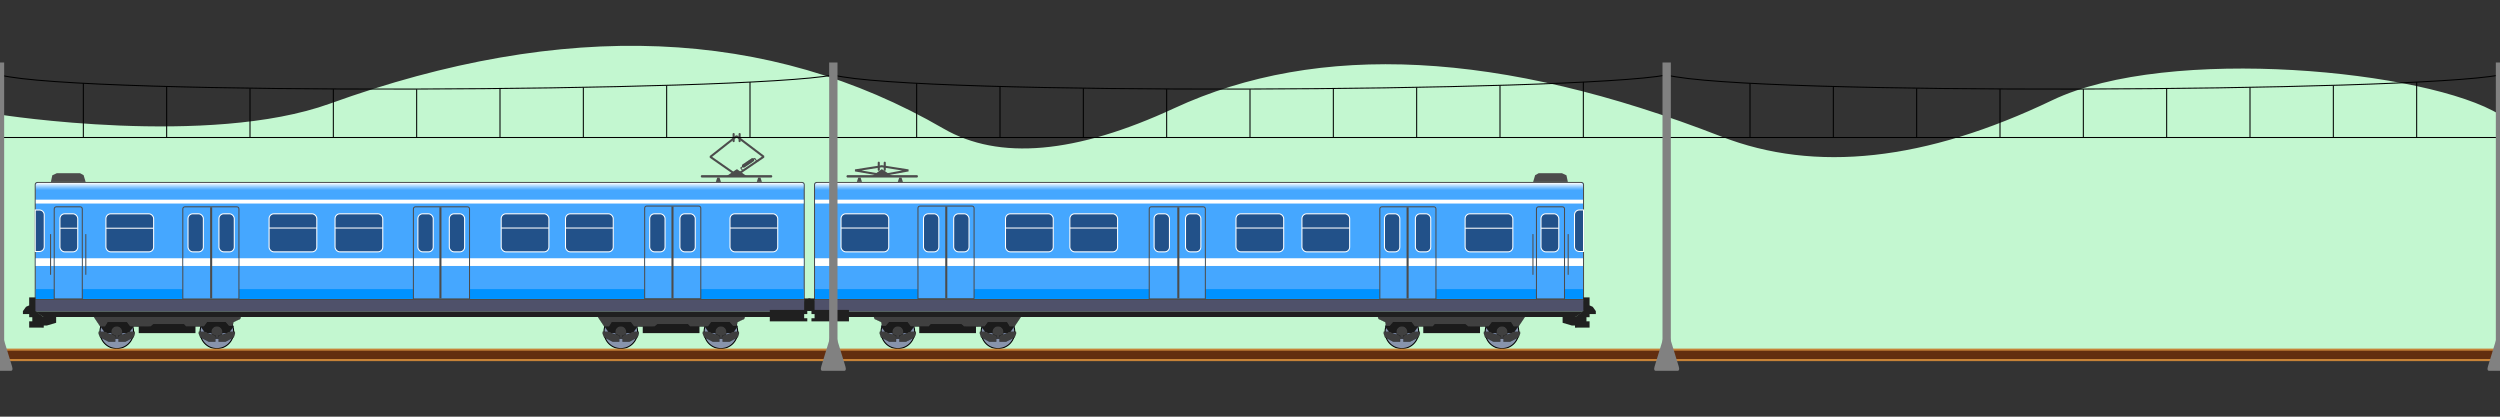 <svg xmlns="http://www.w3.org/2000/svg" viewBox="0 0 600 100" xmlns:bx="https://boxy-svg.com">
  <rect x="0" y="0" width="600" height="100" fill="#333333" stroke="none"/>
  <defs>
    <linearGradient id="Namnlös_övertoning_73" data-name="Namnlös övertoning 73" x1="403.95" y1="81.96" x2="403.95" y2="88.92" gradientUnits="userSpaceOnUse">
      <stop offset="0" stop-color="#fff"></stop>
      <stop offset="0.22" stop-color="#fff" stop-opacity=".76"></stop>
      <stop offset="0.6" stop-color="#fff" stop-opacity=".36"></stop>
      <stop offset="0.87" stop-color="#fff" stop-opacity=".1"></stop>
      <stop offset="1" stop-color="#fff" stop-opacity="0"></stop>
    </linearGradient>
    <linearGradient id="Namnlös_övertoning_2" data-name="Namnlös övertoning 2" x1="702.01" y1="552.61" x2="702.01" y2="550.81" gradientTransform="translate(-277712.96 3606.77) scale(396.17 -6.18)" gradientUnits="userSpaceOnUse">
      <stop offset="0" stop-color="#272727"></stop>
      <stop offset="0.25" stop-color="#4f516a"></stop>
    </linearGradient>
    <linearGradient id="Namnlös_övertoning_73-2" data-name="Namnlös övertoning 73" x1="1196.23" y1="81.96" x2="1196.23" y2="88.92" gradientTransform="translate(-44.17 170.88) scale(1 -1)" href="#Namnlös_övertoning_73"></linearGradient>
    <linearGradient id="Namnlös_övertoning_2-2" data-name="Namnlös övertoning 2" x1="704.01" y1="552.61" x2="704.01" y2="550.81" gradientTransform="translate(280061.24 3606.77) rotate(-180) scale(396.17 6.18)" href="#Namnlös_övertoning_2"></linearGradient>
    <linearGradient gradientUnits="userSpaceOnUse" x1="2301" y1="-249.67" x2="2301" y2="550.33" id="gradient-0" gradientTransform="matrix(0.013, -1, 0.172, 0.002, 2192.606, 2466.988)">
      <stop offset="0" style="stop-opacity: 0; stop-color: rgb(255, 255, 255);"></stop>
      <stop offset="1" style="stop-color: rgb(255, 255, 255);"></stop>
    </linearGradient>
  </defs>
  <g id="Lager_1" data-name="Lager 1" transform="matrix(0.25, 0, 0, 0.25, -1, 86.17)" style="transform-origin: 1px -83.67px;">
    <bx:title>scene</bx:title>
    <g transform="matrix(1, 0, 0, 0.494, 0, -25.156)">
      <bx:title>background</bx:title>
      <path style="fill: rgb(195, 247, 208);" d="M 2401.144 84.051 C 2401.144 84.051 2601.46 147.79 2717.93 62.644 C 2942.91 -101.83 3139.22 -85.66 3306.84 111.147 C 3360 173.568 3433.83 160.421 3528.31 71.706 C 3666.93 -58.451 3842.05 -40.124 4053.65 126.687 C 4143.74 197.7 4249.63 174.173 4371.3 56.105 C 4483 -52.28 4733.12 -1.325 4801 84.21 L 4800.6 549.983 L 2401.4 550.072 L 2401.144 84.051 Z"></path>
      <path style="fill: rgb(195, 247, 208);" d="M 1 84.051 C 1 84.051 201.32 147.79 317.79 62.644 C 542.77 -101.83 739.08 -85.66 906.7 111.147 C 959.86 173.568 1033.69 160.421 1128.17 71.706 C 1266.79 -58.451 1441.91 -40.124 1653.51 126.687 C 1743.6 197.7 1849.49 174.173 1971.16 56.105 C 2082.86 -52.28 2332.98 -1.325 2400.86 84.21 L 2400.46 549.983 L 1.26 550.072 L 1 84.051 Z"></path>
      <animateTransform type="translate" additive="sum" attributeName="transform" values="0 0;-2400 0" begin="0s" dur="6s" fill="freeze" repeatCount="indefinite" keyTimes="0; 1"></animateTransform>
    </g>
    <g id="train">
      <bx:title>train</bx:title>
      <g id="train2">
        <path class="cls-11" d="M36.82,81.5h734.23c1.1,0,2,.9,2,2v110.34H34.82v-110.34c0-1.1.9-2,2-2Z" style="fill: rgb(69, 167, 255); stroke: rgb(76, 76, 76); stroke-miterlimit: 10;"></path>
        <rect class="cls-10" x="34.82" y="194.35" width="738.23" height="9.49" style="fill: rgb(43, 43, 43);"></rect>
        <rect class="cls-25" x="35.34" y="183.86" width="737.21" height="9.43" style="fill: rgb(0, 146, 255);"></rect>
        <rect class="cls-18" x="35.34" y="154.25" width="737.21" height="7.41" style="fill: rgb(255, 255, 255);"></rect>
        <path class="cls-11" d="M178.49,104.87h49.88c1.1,0,2,.9,2,2v86.48h-53.88v-86.48c0-1.1.9-2,2-2Z" style="fill: rgb(69, 167, 255); stroke: rgb(76, 76, 76); stroke-miterlimit: 10;"></path>
        <path class="cls-11" d="M399.86,104.87h49.88c1.1,0,2,.9,2,2v86.42h-53.88v-86.42c0-1.1.9-2,2-2Z" style="fill: rgb(69, 167, 255); stroke: rgb(76, 76, 76); stroke-miterlimit: 10;"></path>
        <path class="cls-11" d="M621.88,104.14h49.88c1.1,0,2,.9,2,2v86.98h-53.88v-86.98c0-1.1.9-2,2-2Z" style="fill: rgb(69, 167, 255); stroke: rgb(76, 76, 76); stroke-miterlimit: 10;"></path>
        <rect class="cls-14" x="181.49" y="111.57" width="14.73" height="36.55" rx="4.6" ry="4.6" style="fill: rgb(34, 81, 137); stroke: rgb(255, 255, 255); stroke-miterlimit: 10;"></rect>
        <rect class="cls-14" x="211.18" y="111.57" width="14.73" height="36.55" rx="4.6" ry="4.6" style="fill: rgb(34, 81, 137); stroke: rgb(255, 255, 255); stroke-miterlimit: 10;"></rect>
        <rect class="cls-14" x="402.17" y="111.57" width="14.73" height="36.55" rx="4.6" ry="4.6" style="fill: rgb(34, 81, 137); stroke: rgb(255, 255, 255); stroke-miterlimit: 10;"></rect>
        <rect class="cls-14" x="432.33" y="111.57" width="14.73" height="36.55" rx="4.6" ry="4.6" style="fill: rgb(34, 81, 137); stroke: rgb(255, 255, 255); stroke-miterlimit: 10;"></rect>
        <rect class="cls-14" x="624.72" y="111.57" width="14.73" height="36.55" rx="4.6" ry="4.6" style="fill: rgb(34, 81, 137); stroke: rgb(255, 255, 255); stroke-miterlimit: 10;"></rect>
        <rect class="cls-14" x="653.71" y="111.57" width="14.73" height="36.55" rx="4.6" ry="4.6" style="fill: rgb(34, 81, 137); stroke: rgb(255, 255, 255); stroke-miterlimit: 10;"></rect>
        <rect class="cls-14" x="259.32" y="111.57" width="45.82" height="36.55" rx="4.6" ry="4.6" style="fill: rgb(34, 81, 137); stroke: rgb(255, 255, 255); stroke-miterlimit: 10;"></rect>
        <rect class="cls-14" x="322.64" y="111.57" width="45.82" height="36.55" rx="4.6" ry="4.6" style="fill: rgb(34, 81, 137); stroke: rgb(255, 255, 255); stroke-miterlimit: 10;"></rect>
        <rect class="cls-14" x="102.67" y="111.57" width="45.82" height="36.55" rx="4.6" ry="4.6" style="fill: rgb(34, 81, 137); stroke: rgb(255, 255, 255); stroke-miterlimit: 10;"></rect>
        <rect class="cls-14" x="482.13" y="111.57" width="45.82" height="36.55" rx="4.6" ry="4.6" style="fill: rgb(34, 81, 137); stroke: rgb(255, 255, 255); stroke-miterlimit: 10;"></rect>
        <rect class="cls-14" x="543.89" y="111.57" width="45.82" height="36.55" rx="4.6" ry="4.6" style="fill: rgb(34, 81, 137); stroke: rgb(255, 255, 255); stroke-miterlimit: 10;"></rect>
        <rect class="cls-14" x="701.81" y="111.57" width="45.82" height="36.55" rx="4.6" ry="4.6" style="fill: rgb(34, 81, 137); stroke: rgb(255, 255, 255); stroke-miterlimit: 10;"></rect>
        <rect class="cls-18" x="35.34" y="98.02" width="737.21" height="3.71" style="fill: rgb(255, 255, 255);"></rect>
        <path class="cls-11" d="M55.06,104.87h22.94c1.1,0,2,.9,2,2v86.45h-26.94v-86.45c0-1.1.9-2,2-2Z" style="fill: rgb(69, 167, 255); stroke: rgb(76, 76, 76); stroke-miterlimit: 10;"></path>
        <rect class="cls-14" x="58.54" y="111.57" width="17.11" height="36.55" rx="4.6" ry="4.6" style="fill: rgb(34, 81, 137); stroke: rgb(255, 255, 255); stroke-miterlimit: 10;"></rect>
        <path class="cls-14" d="M34.82,107.92h4.05c2.54,0,4.6,2.06,4.6,4.6v30.66c0,2.54-2.06,4.6-4.6,4.6h-4.05v-39.85h0Z" style="fill: rgb(34, 81, 137); stroke: rgb(255, 255, 255); stroke-miterlimit: 10;"></path>
        <path class="cls-21" d="M37.34,81.96h733.21c1.1,0,2,.9,2,2v4.95H35.34v-4.95c0-1.1.9-2,2-2Z" style="fill: url(#Namnlös_övertoning_73);"></path>
        <line class="cls-12" x1="83.37" y1="131.08" x2="83.37" y2="170.12" style="fill: rgb(90, 177, 242); stroke: rgb(76, 76, 76); stroke-miterlimit: 10;"></line>
        <line class="cls-12" x1="49.56" y1="131.08" x2="49.56" y2="170.12" style="fill: rgb(90, 177, 242); stroke: rgb(76, 76, 76); stroke-miterlimit: 10;"></line>
        <line class="cls-15" x1="102.67" y1="125.42" x2="148.49" y2="125.42" style="fill: rgb(90, 177, 242); stroke: rgb(255, 255, 255); stroke-miterlimit: 10;"></line>
        <line class="cls-15" x1="259.32" y1="125.24" x2="305.14" y2="125.24" style="fill: rgb(90, 177, 242); stroke: rgb(255, 255, 255); stroke-miterlimit: 10;"></line>
        <line class="cls-15" x1="322.64" y1="125.24" x2="368.46" y2="125.24" style="fill: rgb(90, 177, 242); stroke: rgb(255, 255, 255); stroke-miterlimit: 10;"></line>
        <line class="cls-15" x1="482.13" y1="125.24" x2="527.95" y2="125.24" style="fill: rgb(90, 177, 242); stroke: rgb(255, 255, 255); stroke-miterlimit: 10;"></line>
        <line class="cls-15" x1="543.89" y1="125.24" x2="589.71" y2="125.24" style="fill: rgb(90, 177, 242); stroke: rgb(255, 255, 255); stroke-miterlimit: 10;"></line>
        <line class="cls-15" x1="701.81" y1="125.24" x2="747.62" y2="125.24" style="fill: rgb(90, 177, 242); stroke: rgb(255, 255, 255); stroke-miterlimit: 10;"></line>
        <line class="cls-15" x1="58.54" y1="125.42" x2="75.64" y2="125.42" style="fill: rgb(90, 177, 242); stroke: rgb(255, 255, 255); stroke-miterlimit: 10;"></line>
        <rect class="cls-18" x="176.98" y="154.25" width="52.9" height="7.41" style="fill: rgb(255, 255, 255);"></rect>
        <rect class="cls-9" x="202.71" y="105.28" width="1.99" height="87.59" style="fill: rgb(76, 76, 76);"></rect>
        <rect class="cls-18" x="398.35" y="154.25" width="52.9" height="7.41" style="fill: rgb(255, 255, 255);"></rect>
        <rect class="cls-18" x="620.37" y="154.25" width="52.9" height="7.41" style="fill: rgb(255, 255, 255);"></rect>
        <rect class="cls-9" x="422.81" y="105.28" width="1.99" height="87.59" style="fill: rgb(76, 76, 76);"></rect>
        <rect class="cls-9" x="645.59" y="104.56" width="1.99" height="88.18" style="fill: rgb(76, 76, 76);"></rect>
        <rect class="cls-18" x="53.56" y="154.25" width="25.95" height="7.41" style="fill: rgb(255, 255, 255);"></rect>
        <polygon class="cls-9" points="83.21 81 49.86 81 51.2 74.63 55.49 72.62 77.87 72.62 81.25 74.47 83.21 81" style="fill: rgb(76, 76, 76);"></polygon>
        <g id="pantograph">
          <path class="cls-9" d="M688.21,81l1.36-4.22h2.16l1.38,4.22h-4.9Z" style="fill: rgb(76, 76, 76);"></path>
          <path class="cls-9" d="M727.52,80.95l1.36-4.22h2.16l1.38,4.22h-4.9Z" style="fill: rgb(76, 76, 76);"></path>
          <path class="cls-9" d="M674.47,74.47h67.21c1.6,1.23,0,2.26,0,2.26h-67.21s-1.6-1.08,0-2.26Z" style="fill: rgb(76, 76, 76);"></path>
          <path class="cls-3" d="M708.08,74.47l-25.15-17.55,25.15-19.84,26.02,19.7-26.02,17.68Z" style="fill: none; stroke: rgb(76, 76, 76); stroke-linejoin: bevel; stroke-width: 2px;"></path>
          <line class="cls-4" x1="705.28" y1="35" x2="705.28" y2="41.81" style="fill: none; stroke: rgb(76, 76, 76); stroke-linecap: round; stroke-width: 2px;"></line>
          <line class="cls-4" x1="711.03" y1="35" x2="711.03" y2="41.81" style="fill: none; stroke: rgb(76, 76, 76); stroke-linecap: round; stroke-width: 2px;"></line>
          <path class="cls-13" d="M714.19,70.27l-2.08-2.72,13.47-9.16,1.94,2.72" style="fill: none; stroke: rgb(76, 76, 76); stroke-linejoin: round;"></path>
          <path class="cls-9" d="M718,75.6h-19.81s10.37-7.16,10.32-6.89" style="fill: rgb(76, 76, 76);"></path>
          <path class="cls-5" d="M714.08,64.23l8.46-5.67c.7-.47,1.66-.28,2.13.42h0c.47.7.28,1.65-.42,2.13l-8.46,5.67c-.7.47-1.66.28-2.13-.42h0c-.47-.7-.28-1.65.42-2.13Z" style="fill: rgb(76, 76, 76); stroke: rgb(0, 0, 0); stroke-width: 0.2px;"></path>
        </g>
        <g id="bogies">
          <path class="cls-16" d="M34.87,205.42h738.28c2.68-4.72,0-11.07,0-11.07H34.87s-2.61,5.53,0,11.07Z" style="fill: url(#Namnlös_övertoning_2);"></path>
          <g>
            <g>
              <circle class="cls-7" cx="113.09" cy="224.84" r="16.13" style="fill: rgb(136, 148, 172); stroke: rgb(0, 0, 0);"></circle>
              <path class="cls-19" d="M97.46,219.88l4.45,6.25h22.69l4.66-6.25-3.5-6.07h-26.64l-1.66,6.07Z" style="fill: rgb(27, 27, 27); stroke: rgb(63, 87, 135); stroke-width: 0.1px;"></path>
              <circle class="cls-8" cx="113.09" cy="224.84" r="5.38" style="fill: rgb(64, 64, 64); stroke: rgb(0, 0, 0); stroke-width: 0.2px;"></circle>
              <path class="cls-6" d="M95.75,226.81l1.37,3.34,8.24,4.17h6.19v-2.65h3.29v2.65h6.45l7.97-4.17,1.16-3.34v-1.97h-6.67l-2.46,1.97-6.45,1.45v1.9h-3.29v-1.9l-6.19-1.45-2.45-1.97h-7.15v1.97h0Z" style="fill: rgb(62, 62, 62); stroke: rgb(0, 0, 0); stroke-width: 0.2px;"></path>
            </g>
            <g>
              <circle class="cls-7" cx="209.2" cy="224.84" r="16.13" style="fill: rgb(136, 148, 172); stroke: rgb(0, 0, 0);"></circle>
              <path class="cls-19" d="M193.57,219.88l4.45,6.25h22.69l4.66-6.25-3.5-6.07h-26.64l-1.66,6.07Z" style="fill: rgb(27, 27, 27); stroke: rgb(63, 87, 135); stroke-width: 0.1px;"></path>
              <circle class="cls-8" cx="209.2" cy="224.84" r="5.38" style="fill: rgb(64, 64, 64); stroke: rgb(0, 0, 0); stroke-width: 0.2px;"></circle>
              <path class="cls-6" d="M191.87,226.81l1.37,3.34,8.24,4.17h6.19v-2.65h3.29v2.65h6.45l7.97-4.17,1.16-3.34v-1.97h-6.67l-2.46,1.97-6.45,1.45v1.9h-3.29v-1.9l-6.19-1.45-2.45-1.97h-7.15v1.97h0Z" style="fill: rgb(62, 62, 62); stroke: rgb(0, 0, 0); stroke-width: 0.2px;"></path>
            </g>
            <rect class="cls-20" x="134.18" y="212.58" width="54.47" height="13.55" style="fill: rgb(27, 27, 27);"></rect>
            <path class="cls-8" d="M90.85,210.1l141.75-.52-1.17,3-2.84,1.24-3.6,1.79-.65,3.74h-3.66l-3.21-3.74h-17.43l-3.14,4.27h-17.38l-2.1-2.31h-29.05l-2.84,2.43-19.78-.11-3.13-4.27h-18l-2.72,4.39h-4.45l-6.6-9.9Z" style="fill: rgb(64, 64, 64); stroke: rgb(0, 0, 0); stroke-width: 0.2px;"></path>
          </g>
          <g>
            <g>
              <circle class="cls-7" cx="596.95" cy="224.84" r="16.13" style="fill: rgb(136, 148, 172); stroke: rgb(0, 0, 0);"></circle>
              <path class="cls-19" d="M581.32,219.88l4.45,6.25h22.69l4.66-6.25-3.5-6.07h-26.64l-1.66,6.07Z" style="fill: rgb(27, 27, 27); stroke: rgb(63, 87, 135); stroke-width: 0.1px;"></path>
              <circle class="cls-8" cx="596.95" cy="224.84" r="5.38" style="fill: rgb(64, 64, 64); stroke: rgb(0, 0, 0); stroke-width: 0.2px;"></circle>
              <path class="cls-6" d="M579.61,226.81l1.37,3.34,8.24,4.17h6.19v-2.65h3.29v2.65h6.45l7.97-4.17,1.16-3.34v-1.97h-6.67l-2.46,1.97-6.45,1.45v1.9h-3.29v-1.9l-6.19-1.45-2.45-1.97h-7.15v1.97h0Z" style="fill: rgb(62, 62, 62); stroke: rgb(0, 0, 0); stroke-width: 0.2px;"></path>
            </g>
            <g>
              <circle class="cls-7" cx="693.06" cy="224.84" r="16.13" style="fill: rgb(136, 148, 172); stroke: rgb(0, 0, 0);"></circle>
              <path class="cls-19" d="M677.43,219.88l4.45,6.25h22.69l4.66-6.25-3.5-6.07h-26.64l-1.66,6.07Z" style="fill: rgb(27, 27, 27); stroke: rgb(63, 87, 135); stroke-width: 0.1px;"></path>
              <circle class="cls-8" cx="693.06" cy="224.84" r="5.38" style="fill: rgb(64, 64, 64); stroke: rgb(0, 0, 0); stroke-width: 0.2px;"></circle>
              <path class="cls-6" d="M675.73,226.81l1.37,3.34,8.24,4.17h6.19v-2.65h3.29v2.65h6.45l7.97-4.17,1.16-3.34v-1.97h-6.67l-2.46,1.97-6.45,1.45v1.9h-3.29v-1.9l-6.19-1.45-2.45-1.97h-7.15v1.97h0Z" style="fill: rgb(62, 62, 62); stroke: rgb(0, 0, 0); stroke-width: 0.2px;"></path>
            </g>
            <rect class="cls-20" x="618.04" y="212.58" width="54.47" height="13.55" style="fill: rgb(27, 27, 27);"></rect>
            <path class="cls-8" d="M574.71,210.1l141.75-.52-1.17,3-2.84,1.24-3.6,1.79-.65,3.74h-3.66l-3.21-3.74h-17.43l-3.14,4.27h-17.38l-2.1-2.31h-29.05l-2.84,2.43-19.78-.11-3.13-4.27h-18l-2.72,4.39h-4.45l-6.6-9.9Z" style="fill: rgb(64, 64, 64); stroke: rgb(0, 0, 0); stroke-width: 0.2px;"></path>
          </g>
          <path class="cls-24" d="M34.81,205.42l7.89,5.25h721.49l8.97-5.25H34.81Z" style="fill: rgb(32, 32, 32);"></path>
        </g>
        <polygon class="cls-24" points="740 207.84 740 214.84 776 214.84 776 211.84 773 211.84 773 207.84 776 207.84 776 204.84 779 204.84 779 192.84 773 192.84 773 203.84 740 203.84 740 207.84" style="fill: rgb(32, 32, 32);"></polygon>
        <polygon class="cls-24" points="54.9 213.81 54.9 210.67 42.7 210.67 35 204.84 35 191.84 29 191.84 29 199.52 26 200.84 23 204.99 23 207.84 29 207.84 29 210.84 32 210.84 32 214.84 29 214.84 29 220.84 43 220.86 43 218.84 46 218.84 54.9 216.21 54.9 213.81" style="fill: rgb(32, 32, 32);"></polygon>
      </g>
      <g id="train1">
        <path class="cls-11" d="M782.95,81.5h738.23v110.34c0,1.1-.9,2-2,2h-734.23c-1.1,0-2-.9-2-2v-110.34h0Z" transform="translate(2304.13 275.35) rotate(-180)" style="fill: rgb(69, 167, 255); stroke: rgb(76, 76, 76); stroke-miterlimit: 10;"></path>
        <rect class="cls-10" x="782.95" y="194.35" width="738.23" height="9.49" transform="translate(2304.13 398.19) rotate(-180)" style="fill: rgb(43, 43, 43);"></rect>
        <rect class="cls-25" x="783.44" y="183.86" width="737.21" height="9.43" transform="translate(2304.1 377.15) rotate(-180)" style="fill: rgb(0, 146, 255);"></rect>
        <rect class="cls-18" x="783.44" y="154.25" width="737.21" height="7.41" transform="translate(2304.1 315.91) rotate(-180)" style="fill: rgb(255, 255, 255);"></rect>
        <path class="cls-11" d="M1325.63,104.87h53.88v86.48c0,1.1-.9,2-2,2h-49.88c-1.1,0-2-.9-2-2v-86.48h0Z" transform="translate(2705.14 298.21) rotate(-180)" style="fill: rgb(69, 167, 255); stroke: rgb(76, 76, 76); stroke-miterlimit: 10;"></path>
        <path class="cls-11" d="M1104.26,104.87h53.88v86.42c0,1.1-.9,2-2,2h-49.88c-1.1,0-2-.9-2-2v-86.42h0Z" transform="translate(2262.4 298.15) rotate(-180)" style="fill: rgb(69, 167, 255); stroke: rgb(76, 76, 76); stroke-miterlimit: 10;"></path>
        <path class="cls-11" d="M882.24,104.14h53.88v86.98c0,1.1-.9,2-2,2h-49.88c-1.1,0-2-.9-2-2v-86.98h0Z" transform="translate(1818.36 297.27) rotate(-180)" style="fill: rgb(69, 167, 255); stroke: rgb(76, 76, 76); stroke-miterlimit: 10;"></path>
        <rect class="cls-14" x="1359.78" y="111.57" width="14.73" height="36.55" rx="4.6" ry="4.6" transform="translate(2734.29 259.69) rotate(-180)" style="fill: rgb(34, 81, 137); stroke: rgb(255, 255, 255); stroke-miterlimit: 10;"></rect>
        <rect class="cls-14" x="1330.09" y="111.57" width="14.73" height="36.55" rx="4.6" ry="4.6" transform="translate(2674.91 259.69) rotate(-180)" style="fill: rgb(34, 81, 137); stroke: rgb(255, 255, 255); stroke-miterlimit: 10;"></rect>
        <rect class="cls-14" x="1139.1" y="111.57" width="14.73" height="36.55" rx="4.6" ry="4.6" transform="translate(2292.93 259.69) rotate(-180)" style="fill: rgb(34, 81, 137); stroke: rgb(255, 255, 255); stroke-miterlimit: 10;"></rect>
        <rect class="cls-14" x="1108.94" y="111.57" width="14.73" height="36.55" rx="4.6" ry="4.6" transform="translate(2232.61 259.69) rotate(-180)" style="fill: rgb(34, 81, 137); stroke: rgb(255, 255, 255); stroke-miterlimit: 10;"></rect>
        <rect class="cls-14" x="916.55" y="111.57" width="14.73" height="36.55" rx="4.6" ry="4.6" transform="translate(1847.82 259.69) rotate(-180)" style="fill: rgb(34, 81, 137); stroke: rgb(255, 255, 255); stroke-miterlimit: 10;"></rect>
        <rect class="cls-14" x="887.56" y="111.57" width="14.73" height="36.55" rx="4.6" ry="4.6" transform="translate(1789.85 259.69) rotate(-180)" style="fill: rgb(34, 81, 137); stroke: rgb(255, 255, 255); stroke-miterlimit: 10;"></rect>
        <rect class="cls-14" x="1250.86" y="111.57" width="45.82" height="36.55" rx="4.6" ry="4.6" transform="translate(2547.54 259.69) rotate(-180)" style="fill: rgb(34, 81, 137); stroke: rgb(255, 255, 255); stroke-miterlimit: 10;"></rect>
        <rect class="cls-14" x="1187.54" y="111.57" width="45.82" height="36.55" rx="4.6" ry="4.6" transform="translate(2420.89 259.69) rotate(-180)" style="fill: rgb(34, 81, 137); stroke: rgb(255, 255, 255); stroke-miterlimit: 10;"></rect>
        <rect class="cls-14" x="1407.51" y="111.57" width="45.82" height="36.55" rx="4.6" ry="4.6" transform="translate(2860.84 259.69) rotate(-180)" style="fill: rgb(34, 81, 137); stroke: rgb(255, 255, 255); stroke-miterlimit: 10;"></rect>
        <rect class="cls-14" x="1028.05" y="111.57" width="45.82" height="36.55" rx="4.6" ry="4.6" transform="translate(2101.93 259.69) rotate(-180)" style="fill: rgb(34, 81, 137); stroke: rgb(255, 255, 255); stroke-miterlimit: 10;"></rect>
        <rect class="cls-14" x="966.29" y="111.57" width="45.82" height="36.55" rx="4.6" ry="4.6" transform="translate(1978.4 259.69) rotate(-180)" style="fill: rgb(34, 81, 137); stroke: rgb(255, 255, 255); stroke-miterlimit: 10;"></rect>
        <rect class="cls-14" x="808.38" y="111.57" width="45.82" height="36.55" rx="4.6" ry="4.6" transform="translate(1662.57 259.69) rotate(-180)" style="fill: rgb(34, 81, 137); stroke: rgb(255, 255, 255); stroke-miterlimit: 10;"></rect>
        <rect class="cls-18" x="783.44" y="98.02" width="737.21" height="3.71" transform="translate(2304.1 199.75) rotate(-180)" style="fill: rgb(255, 255, 255);"></rect>
        <path class="cls-11" d="M1475.99,104.87h26.94v86.45c0,1.1-.9,2-2,2h-22.94c-1.1,0-2-.9-2-2v-86.45h0Z" transform="translate(2978.93 298.19) rotate(-180)" style="fill: rgb(69, 167, 255); stroke: rgb(76, 76, 76); stroke-miterlimit: 10;"></path>
        <rect class="cls-14" x="1480.36" y="111.57" width="17.11" height="36.55" rx="4.6" ry="4.6" transform="translate(2977.82 259.69) rotate(-180)" style="fill: rgb(34, 81, 137); stroke: rgb(255, 255, 255); stroke-miterlimit: 10;"></rect>
        <path class="cls-14" d="M1512.53,107.92h4.05c2.54,0,4.6,2.06,4.6,4.6v30.66c0,2.54-2.06,4.6-4.6,4.6h-4.05v-39.85h0Z" transform="translate(3033.71 255.69) rotate(-180)" style="fill: rgb(34, 81, 137); stroke: rgb(255, 255, 255); stroke-miterlimit: 10;"></path>
        <path class="cls-17" d="M783.44,81.96h737.21v4.95c0,1.1-.9,2-2,2h-733.21c-1.1,0-2-.9-2-2v-4.95h0Z" transform="translate(2304.1 170.88) rotate(-180)" style="fill: url(#Namnlös_övertoning_73-2);"></path>
        <line class="cls-12" x1="1472.63" y1="131.08" x2="1472.63" y2="170.12" style="fill: rgb(90, 177, 242); stroke: rgb(76, 76, 76); stroke-miterlimit: 10;"></line>
        <line class="cls-12" x1="1506.44" y1="131.08" x2="1506.44" y2="170.12" style="fill: rgb(90, 177, 242); stroke: rgb(76, 76, 76); stroke-miterlimit: 10;"></line>
        <line class="cls-15" x1="1453.33" y1="125.42" x2="1407.51" y2="125.42" style="fill: rgb(90, 177, 242); stroke: rgb(255, 255, 255); stroke-miterlimit: 10;"></line>
        <line class="cls-15" x1="1296.68" y1="125.24" x2="1250.86" y2="125.24" style="fill: rgb(90, 177, 242); stroke: rgb(255, 255, 255); stroke-miterlimit: 10;"></line>
        <line class="cls-15" x1="1233.36" y1="125.24" x2="1187.54" y2="125.24" style="fill: rgb(90, 177, 242); stroke: rgb(255, 255, 255); stroke-miterlimit: 10;"></line>
        <line class="cls-15" x1="1073.87" y1="125.24" x2="1028.05" y2="125.24" style="fill: rgb(90, 177, 242); stroke: rgb(255, 255, 255); stroke-miterlimit: 10;"></line>
        <line class="cls-15" x1="1012.11" y1="125.24" x2="966.29" y2="125.24" style="fill: rgb(90, 177, 242); stroke: rgb(255, 255, 255); stroke-miterlimit: 10;"></line>
        <line class="cls-15" x1="854.19" y1="125.24" x2="808.38" y2="125.24" style="fill: rgb(90, 177, 242); stroke: rgb(255, 255, 255); stroke-miterlimit: 10;"></line>
        <line class="cls-15" x1="1497.46" y1="125.42" x2="1480.36" y2="125.42" style="fill: rgb(90, 177, 242); stroke: rgb(255, 255, 255); stroke-miterlimit: 10;"></line>
        <rect class="cls-18" x="1326.12" y="154.25" width="52.9" height="7.41" transform="translate(2705.14 315.91) rotate(-180)" style="fill: rgb(255, 255, 255);"></rect>
        <rect class="cls-9" x="1351.31" y="105.28" width="1.99" height="87.59" transform="translate(2704.6 298.16) rotate(-180)" style="fill: rgb(76, 76, 76);"></rect>
        <rect class="cls-18" x="1104.75" y="154.25" width="52.9" height="7.41" transform="translate(2262.4 315.91) rotate(-180)" style="fill: rgb(255, 255, 255);"></rect>
        <rect class="cls-18" x="882.73" y="154.25" width="52.9" height="7.41" transform="translate(1818.36 315.91) rotate(-180)" style="fill: rgb(255, 255, 255);"></rect>
        <rect class="cls-9" x="1131.2" y="105.28" width="1.99" height="87.59" transform="translate(2264.39 298.15) rotate(-180)" style="fill: rgb(76, 76, 76);"></rect>
        <rect class="cls-9" x="908.42" y="104.56" width="1.99" height="88.18" transform="translate(1818.84 297.3) rotate(-180)" style="fill: rgb(76, 76, 76);"></rect>
        <rect class="cls-18" x="1476.5" y="154.25" width="25.95" height="7.41" transform="translate(2978.94 315.91) rotate(-180)" style="fill: rgb(255, 255, 255);"></rect>
        <polygon class="cls-9" points="1472.79 81 1506.14 81 1504.8 74.63 1500.51 72.62 1478.13 72.62 1474.75 74.47 1472.79 81" style="fill: rgb(76, 76, 76);"></polygon>
        <g id="pantograph-2" data-name="pantograph">
          <path class="cls-9" d="M867.79,81l-1.36-4.22h-2.16s-1.38,4.22-1.38,4.22h4.9Z" style="fill: rgb(76, 76, 76);"></path>
          <path class="cls-9" d="M828.48,80.95l-1.36-4.22h-2.16s-1.38,4.22-1.38,4.22h4.9Z" style="fill: rgb(76, 76, 76);"></path>
          <path class="cls-9" d="M881.53,74.47h-67.21c-1.6,1.23,0,2.26,0,2.26h67.21s1.6-1.08,0-2.26Z" style="fill: rgb(76, 76, 76);"></path>
          <path class="cls-3" d="M847.92,74.47l25.15-4.55-25.58-4-25.58,4,26.02,4.55Z" style="fill: none; stroke: rgb(76, 76, 76); stroke-linejoin: bevel; stroke-width: 2px;"></path>
          <line class="cls-4" x1="850.36" y1="62.52" x2="850.36" y2="69.33" style="fill: none; stroke: rgb(76, 76, 76); stroke-linecap: round; stroke-width: 2px;"></line>
          <line class="cls-4" x1="844.61" y1="62.52" x2="844.61" y2="69.33" style="fill: none; stroke: rgb(76, 76, 76); stroke-linecap: round; stroke-width: 2px;"></line>
          <path class="cls-9" d="M838,75.6h19.81s-10.37-7.16-10.32-6.89" style="fill: rgb(76, 76, 76);"></path>
        </g>
        <g id="bogies-2" data-name="bogies">
          <path class="cls-23" d="M1521.13,205.42h-738.28c-2.68-4.72,0-11.07,0-11.07h738.28s2.61,5.53,0,11.07Z" style="fill: url(#Namnlös_övertoning_2-2);"></path>
          <g>
            <g>
              <circle class="cls-7" cx="1442.91" cy="224.84" r="16.13" style="fill: rgb(136, 148, 172); stroke: rgb(0, 0, 0);"></circle>
              <path class="cls-19" d="M1458.54,219.88l-4.45,6.25h-22.69s-4.66-6.25-4.66-6.25l3.5-6.07h26.64s1.66,6.07,1.66,6.07Z" style="fill: rgb(27, 27, 27); stroke: rgb(63, 87, 135); stroke-width: 0.1px;"></path>
              <circle class="cls-8" cx="1442.91" cy="224.84" r="5.38" style="fill: rgb(64, 64, 64); stroke: rgb(0, 0, 0); stroke-width: 0.2px;"></circle>
              <path class="cls-6" d="M1460.25,226.81l-1.37,3.34-8.24,4.17h-6.19v-2.65s-3.29,0-3.29,0v2.65h-6.45s-7.97-4.17-7.97-4.17l-1.16-3.34v-1.97h6.67s2.46,1.97,2.46,1.97l6.45,1.45v1.9s3.29,0,3.29,0v-1.9s6.19-1.45,6.19-1.45l2.45-1.97h7.15v1.97h0Z" style="fill: rgb(62, 62, 62); stroke: rgb(0, 0, 0); stroke-width: 0.2px;"></path>
            </g>
            <g>
              <circle class="cls-7" cx="1346.8" cy="224.84" r="16.13" style="fill: rgb(136, 148, 172); stroke: rgb(0, 0, 0);"></circle>
              <path class="cls-19" d="M1362.43,219.88l-4.45,6.25h-22.69s-4.66-6.25-4.66-6.25l3.5-6.07h26.64s1.66,6.07,1.66,6.07Z" style="fill: rgb(27, 27, 27); stroke: rgb(63, 87, 135); stroke-width: 0.1px;"></path>
              <circle class="cls-8" cx="1346.8" cy="224.84" r="5.38" style="fill: rgb(64, 64, 64); stroke: rgb(0, 0, 0); stroke-width: 0.2px;"></circle>
              <path class="cls-6" d="M1364.13,226.81l-1.37,3.34-8.24,4.17h-6.19v-2.65s-3.29,0-3.29,0v2.65h-6.45s-7.97-4.17-7.97-4.17l-1.16-3.34v-1.97h6.67s2.46,1.97,2.46,1.97l6.45,1.45v1.9s3.29,0,3.29,0v-1.9s6.19-1.45,6.19-1.45l2.45-1.97h7.15v1.97h0Z" style="fill: rgb(62, 62, 62); stroke: rgb(0, 0, 0); stroke-width: 0.2px;"></path>
            </g>
            <rect class="cls-20" x="1367.35" y="212.58" width="54.47" height="13.55" transform="translate(2789.16 438.71) rotate(-180)" style="fill: rgb(27, 27, 27);"></rect>
            <path class="cls-8" d="M1465.15,210.1l-141.75-.52,1.17,3,2.84,1.24,3.6,1.79.65,3.74h3.66s3.21-3.74,3.21-3.74h17.43s3.14,4.27,3.14,4.27h17.38s2.1-2.31,2.1-2.31h29.05s2.84,2.43,2.84,2.43l19.78-.11,3.13-4.27h18s2.72,4.39,2.72,4.39h4.45s6.6-9.9,6.6-9.9Z" style="fill: rgb(64, 64, 64); stroke: rgb(0, 0, 0); stroke-width: 0.2px;"></path>
          </g>
          <g>
            <g>
              <circle class="cls-7" cx="959.05" cy="224.84" r="16.13" style="fill: rgb(136, 148, 172); stroke: rgb(0, 0, 0);"></circle>
              <path class="cls-19" d="M974.68,219.88l-4.45,6.25h-22.69s-4.66-6.25-4.66-6.25l3.5-6.07h26.64s1.66,6.07,1.66,6.07Z" style="fill: rgb(27, 27, 27); stroke: rgb(63, 87, 135); stroke-width: 0.1px;"></path>
              <circle class="cls-8" cx="959.05" cy="224.84" r="5.38" style="fill: rgb(64, 64, 64); stroke: rgb(0, 0, 0); stroke-width: 0.2px;"></circle>
              <path class="cls-6" d="M976.39,226.81l-1.37,3.34-8.24,4.17h-6.19v-2.65s-3.29,0-3.29,0v2.65h-6.45s-7.97-4.17-7.97-4.17l-1.16-3.34v-1.97h6.67s2.46,1.97,2.46,1.97l6.45,1.45v1.9s3.29,0,3.29,0v-1.9s6.19-1.45,6.19-1.45l2.45-1.97h7.15v1.97h0Z" style="fill: rgb(62, 62, 62); stroke: rgb(0, 0, 0); stroke-width: 0.2px;"></path>
            </g>
            <g>
              <circle class="cls-7" cx="862.94" cy="224.84" r="16.13" style="fill: rgb(136, 148, 172); stroke: rgb(0, 0, 0);"></circle>
              <path class="cls-19" d="M878.57,219.88l-4.45,6.25h-22.69s-4.66-6.25-4.66-6.25l3.5-6.07h26.64s1.66,6.07,1.66,6.07Z" style="fill: rgb(27, 27, 27); stroke: rgb(63, 87, 135); stroke-width: 0.1px;"></path>
              <circle class="cls-8" cx="862.94" cy="224.84" r="5.38" style="fill: rgb(64, 64, 64); stroke: rgb(0, 0, 0); stroke-width: 0.2px;"></circle>
              <path class="cls-6" d="M880.27,226.81l-1.37,3.34-8.24,4.17h-6.19v-2.65s-3.29,0-3.29,0v2.65h-6.45s-7.97-4.17-7.97-4.17l-1.16-3.34v-1.97h6.67s2.46,1.97,2.46,1.97l6.45,1.45v1.9s3.29,0,3.29,0v-1.9s6.19-1.45,6.19-1.45l2.45-1.97h7.15v1.97h0Z" style="fill: rgb(62, 62, 62); stroke: rgb(0, 0, 0); stroke-width: 0.2px;"></path>
            </g>
            <rect class="cls-20" x="883.49" y="212.58" width="54.47" height="13.55" transform="translate(1821.44 438.71) rotate(-180)" style="fill: rgb(27, 27, 27);"></rect>
            <path class="cls-8" d="M981.29,210.1l-141.75-.52,1.17,3,2.84,1.24,3.6,1.79.65,3.74h3.66s3.21-3.74,3.21-3.74h17.43s3.14,4.27,3.14,4.27h17.38s2.1-2.31,2.1-2.31h29.05s2.84,2.43,2.84,2.43l19.78-.11,3.13-4.27h18s2.72,4.39,2.72,4.39h4.45s6.6-9.9,6.6-9.9Z" style="fill: rgb(64, 64, 64); stroke: rgb(0, 0, 0); stroke-width: 0.2px;"></path>
          </g>
          <path class="cls-24" d="M1521.19,205.42l-7.89,5.25h-304.48s-417.01,0-417.01,0l-8.97-5.25h738.35s0,0,0,0Z" style="fill: rgb(32, 32, 32);"></path>
        </g>
        <polygon class="cls-24" points="816 207.84 816 214.84 780 214.84 780 211.84 783 211.84 783 207.84 780 207.84 780 204.84 777 204.84 777 192.84 783 192.84 783 203.84 816 203.84 816 207.84" style="fill: rgb(32, 32, 32);"></polygon>
        <polygon class="cls-24" points="1501.1 213.81 1501.1 210.67 1513.3 210.67 1521 204.84 1521 191.84 1527 191.84 1527 199.52 1530 200.84 1533 204.99 1533 207.84 1527 207.84 1527 210.84 1524 210.84 1524 214.84 1527 214.84 1527 220.84 1513 220.86 1513 218.84 1510 218.84 1501.1 216.21 1501.1 213.81" style="fill: rgb(32, 32, 32);"></polygon>
      </g>
      <animateTransform type="translate" additive="sum" attributeName="transform" values="-2000 0;300 0" begin="0s" dur="4s" fill="freeze" keyTimes="0; 1" calcMode="spline" keySplines="0 0 0.58 1"></animateTransform>
      <animateTransform type="translate" additive="sum" attributeName="transform" values="0 0;-600 0;0 0" begin="4s" dur="10s" fill="freeze" keyTimes="0; 0.6; 1" repeatCount="indefinite" calcMode="spline" keySplines="0.42 0 0.58 1; 0.42 0 0.58 1"></animateTransform>
    </g>
    <g>
      <bx:title>foreground</bx:title>
      <g>
        <bx:title>foreground</bx:title>
        <rect class="cls-1" x="1" y="241.99" width="2400" height="10" style="stroke-linejoin: bevel; stroke-width: 2px; fill: rgb(98, 46, 15); stroke: rgb(198, 130, 55);">
          <bx:title>rail</bx:title>
        </rect>
        <g>
          <bx:title>wires</bx:title>
          <g transform="matrix(1, 0, 0, 1, 0, 88)">
            <bx:title>wire</bx:title>
            <line style="fill: rgb(216, 216, 216); stroke: rgb(0, 0, 0); transform-origin: 1px -249.67px;" x1="1" y1="-49.67" x2="801" y2="-49.67"></line>
            <path style="stroke: rgb(0, 0, 0); fill: none; transform-origin: 1.022px -145.842px;" d="M 1 -109.67 C 79.111 -89.919 714.268 -93.409 801 -109.67"></path>
            <line style="fill: rgb(216, 216, 216); stroke: rgb(0, 0, 0);" x1="81" y1="-101.67" x2="81" y2="-49.67"></line>
            <line style="fill: rgb(216, 216, 216); stroke: rgb(0, 0, 0);" x1="161" y1="-49.67" x2="161" y2="-98.47"></line>
            <line style="fill: rgb(216, 216, 216); stroke: rgb(0, 0, 0);" x1="241" y1="-49.67" x2="241" y2="-96.87"></line>
            <line style="fill: rgb(216, 216, 216); stroke: rgb(0, 0, 0);" x1="321" y1="-49.67" x2="321" y2="-96.07"></line>
            <line style="fill: rgb(216, 216, 216); stroke: rgb(0, 0, 0);" x1="401" y1="-49.67" x2="401" y2="-96.07"></line>
            <line style="fill: rgb(216, 216, 216); stroke: rgb(0, 0, 0);" x1="481" y1="-49.67" x2="481" y2="-96.87"></line>
            <line style="fill: rgb(216, 216, 216); stroke: rgb(0, 0, 0);" x1="561" y1="-49.67" x2="561" y2="-97.67"></line>
            <line style="fill: rgb(216, 216, 216); stroke: rgb(0, 0, 0);" x1="641" y1="-49.67" x2="641" y2="-99.67"></line>
            <line style="fill: rgb(216, 216, 216); stroke: rgb(0, 0, 0);" x1="721" y1="-49.67" x2="721" y2="-102.87"></line>
            <line style="fill: rgb(216, 216, 216); stroke: rgb(0, 0, 0);" x1="801" y1="-49.67" x2="801" y2="-109.67"></line>
            <g transform="matrix(4, 0, 0, 4, -1599, -337.67)">
              <bx:title>post</bx:title>
              <path d="M 399.679 118.527 Q 400.001 117.474 400.322 118.527 L 402.894 126.947 Q 403.215 128 402.572 128 L 397.429 128 Q 396.786 128 397.107 126.947 Z" bx:shape="triangle 396.786 117.474 6.429 10.526 0.5 0.1 1@6209e65c" style="fill: rgb(129, 129, 129);"></path>
              <rect x="399" y="54" width="2" height="70" style="fill: rgb(129, 129, 129);"></rect>
            </g>
          </g>
          <g transform="matrix(1, 0, 0, 1, 800, 88)">
            <bx:title>wire</bx:title>
            <line style="fill: rgb(216, 216, 216); stroke: rgb(0, 0, 0); transform-origin: 1px -249.67px;" x1="1" y1="-49.67" x2="801" y2="-49.67"></line>
            <path style="stroke: rgb(0, 0, 0); fill: none; transform-origin: 1.022px -145.842px;" d="M 1 -109.67 C 79.111 -89.919 714.268 -93.409 801 -109.67"></path>
            <line style="fill: rgb(216, 216, 216); stroke: rgb(0, 0, 0);" x1="81" y1="-101.67" x2="81" y2="-49.67"></line>
            <line style="fill: rgb(216, 216, 216); stroke: rgb(0, 0, 0);" x1="161" y1="-49.67" x2="161" y2="-98.47"></line>
            <line style="fill: rgb(216, 216, 216); stroke: rgb(0, 0, 0);" x1="241" y1="-49.67" x2="241" y2="-96.87"></line>
            <line style="fill: rgb(216, 216, 216); stroke: rgb(0, 0, 0);" x1="321" y1="-49.67" x2="321" y2="-96.07"></line>
            <line style="fill: rgb(216, 216, 216); stroke: rgb(0, 0, 0);" x1="401" y1="-49.67" x2="401" y2="-96.07"></line>
            <line style="fill: rgb(216, 216, 216); stroke: rgb(0, 0, 0);" x1="481" y1="-49.67" x2="481" y2="-96.87"></line>
            <line style="fill: rgb(216, 216, 216); stroke: rgb(0, 0, 0);" x1="561" y1="-49.67" x2="561" y2="-97.67"></line>
            <line style="fill: rgb(216, 216, 216); stroke: rgb(0, 0, 0);" x1="641" y1="-49.67" x2="641" y2="-99.67"></line>
            <line style="fill: rgb(216, 216, 216); stroke: rgb(0, 0, 0);" x1="721" y1="-49.67" x2="721" y2="-102.87"></line>
            <line style="fill: rgb(216, 216, 216); stroke: rgb(0, 0, 0);" x1="801" y1="-49.67" x2="801" y2="-109.67"></line>
            <g transform="matrix(4, 0, 0, 4, -1599, -337.67)">
              <bx:title>post</bx:title>
              <path d="M 399.679 118.527 Q 400.001 117.474 400.322 118.527 L 402.894 126.947 Q 403.215 128 402.572 128 L 397.429 128 Q 396.786 128 397.107 126.947 Z" bx:shape="triangle 396.786 117.474 6.429 10.526 0.5 0.1 1@6209e65c" style="fill: rgb(129, 129, 129);"></path>
              <rect x="399" y="54" width="2" height="70" style="fill: rgb(129, 129, 129);"></rect>
            </g>
          </g>
          <g transform="matrix(1, 0, 0, 1, 1600, 88)">
            <bx:title>wire</bx:title>
            <line style="fill: rgb(216, 216, 216); stroke: rgb(0, 0, 0); transform-origin: 1px -249.67px;" x1="1" y1="-49.67" x2="801" y2="-49.67"></line>
            <path style="stroke: rgb(0, 0, 0); fill: none; transform-origin: 1.022px -145.842px;" d="M 1 -109.67 C 79.111 -89.919 714.268 -93.409 801 -109.67"></path>
            <line style="fill: rgb(216, 216, 216); stroke: rgb(0, 0, 0);" x1="81" y1="-101.67" x2="81" y2="-49.67"></line>
            <line style="fill: rgb(216, 216, 216); stroke: rgb(0, 0, 0);" x1="161" y1="-49.67" x2="161" y2="-98.47"></line>
            <line style="fill: rgb(216, 216, 216); stroke: rgb(0, 0, 0);" x1="241" y1="-49.67" x2="241" y2="-96.87"></line>
            <line style="fill: rgb(216, 216, 216); stroke: rgb(0, 0, 0);" x1="321" y1="-49.67" x2="321" y2="-96.07"></line>
            <line style="fill: rgb(216, 216, 216); stroke: rgb(0, 0, 0);" x1="401" y1="-49.67" x2="401" y2="-96.07"></line>
            <line style="fill: rgb(216, 216, 216); stroke: rgb(0, 0, 0);" x1="481" y1="-49.67" x2="481" y2="-96.87"></line>
            <line style="fill: rgb(216, 216, 216); stroke: rgb(0, 0, 0);" x1="561" y1="-49.67" x2="561" y2="-97.67"></line>
            <line style="fill: rgb(216, 216, 216); stroke: rgb(0, 0, 0);" x1="641" y1="-49.67" x2="641" y2="-99.67"></line>
            <line style="fill: rgb(216, 216, 216); stroke: rgb(0, 0, 0);" x1="721" y1="-49.67" x2="721" y2="-102.87"></line>
            <line style="fill: rgb(216, 216, 216); stroke: rgb(0, 0, 0);" x1="801" y1="-49.67" x2="801" y2="-109.67"></line>
            <g transform="matrix(4, 0, 0, 4, -1599, -337.67)">
              <bx:title>post</bx:title>
              <path d="M 399.679 118.527 Q 400.001 117.474 400.322 118.527 L 402.894 126.947 Q 403.215 128 402.572 128 L 397.429 128 Q 396.786 128 397.107 126.947 Z" bx:shape="triangle 396.786 117.474 6.429 10.526 0.5 0.1 1@6209e65c" style="fill: rgb(129, 129, 129);"></path>
              <rect x="399" y="54" width="2" height="70" style="fill: rgb(129, 129, 129);"></rect>
            </g>
          </g>
        </g>
      </g>
      <g transform="matrix(1, 0, 0, 1, 2400, 0)">
        <bx:title>foreground</bx:title>
        <rect class="cls-1" x="1" y="241.99" width="2400" height="10" style="stroke-linejoin: bevel; stroke-width: 2px; fill: rgb(98, 46, 15); stroke: rgb(198, 130, 55);">
          <bx:title>rail</bx:title>
        </rect>
        <g>
          <bx:title>wires</bx:title>
          <g transform="matrix(1, 0, 0, 1, 0, 88)">
            <bx:title>wire</bx:title>
            <line style="fill: rgb(216, 216, 216); stroke: rgb(0, 0, 0); transform-origin: 1px -249.67px;" x1="1" y1="-49.67" x2="801" y2="-49.67"></line>
            <path style="stroke: rgb(0, 0, 0); fill: none; transform-origin: 1.022px -145.842px;" d="M 1 -109.67 C 79.111 -89.919 714.268 -93.409 801 -109.67"></path>
            <line style="fill: rgb(216, 216, 216); stroke: rgb(0, 0, 0);" x1="81" y1="-101.67" x2="81" y2="-49.67"></line>
            <line style="fill: rgb(216, 216, 216); stroke: rgb(0, 0, 0);" x1="161" y1="-49.67" x2="161" y2="-98.47"></line>
            <line style="fill: rgb(216, 216, 216); stroke: rgb(0, 0, 0);" x1="241" y1="-49.67" x2="241" y2="-96.87"></line>
            <line style="fill: rgb(216, 216, 216); stroke: rgb(0, 0, 0);" x1="321" y1="-49.67" x2="321" y2="-96.07"></line>
            <line style="fill: rgb(216, 216, 216); stroke: rgb(0, 0, 0);" x1="401" y1="-49.67" x2="401" y2="-96.07"></line>
            <line style="fill: rgb(216, 216, 216); stroke: rgb(0, 0, 0);" x1="481" y1="-49.67" x2="481" y2="-96.87"></line>
            <line style="fill: rgb(216, 216, 216); stroke: rgb(0, 0, 0);" x1="561" y1="-49.67" x2="561" y2="-97.67"></line>
            <line style="fill: rgb(216, 216, 216); stroke: rgb(0, 0, 0);" x1="641" y1="-49.67" x2="641" y2="-99.67"></line>
            <line style="fill: rgb(216, 216, 216); stroke: rgb(0, 0, 0);" x1="721" y1="-49.67" x2="721" y2="-102.87"></line>
            <line style="fill: rgb(216, 216, 216); stroke: rgb(0, 0, 0);" x1="801" y1="-49.67" x2="801" y2="-109.67"></line>
            <g transform="matrix(4, 0, 0, 4, -1599, -337.67)">
              <bx:title>post</bx:title>
              <path d="M 399.679 118.527 Q 400.001 117.474 400.322 118.527 L 402.894 126.947 Q 403.215 128 402.572 128 L 397.429 128 Q 396.786 128 397.107 126.947 Z" bx:shape="triangle 396.786 117.474 6.429 10.526 0.5 0.1 1@6209e65c" style="fill: rgb(129, 129, 129);"></path>
              <rect x="399" y="54" width="2" height="70" style="fill: rgb(129, 129, 129);"></rect>
            </g>
          </g>
          <g transform="matrix(1, 0, 0, 1, 800, 88)">
            <bx:title>wire</bx:title>
            <line style="fill: rgb(216, 216, 216); stroke: rgb(0, 0, 0); transform-origin: 1px -249.67px;" x1="1" y1="-49.67" x2="801" y2="-49.67"></line>
            <path style="stroke: rgb(0, 0, 0); fill: none; transform-origin: 1.022px -145.842px;" d="M 1 -109.67 C 79.111 -89.919 714.268 -93.409 801 -109.67"></path>
            <line style="fill: rgb(216, 216, 216); stroke: rgb(0, 0, 0);" x1="81" y1="-101.67" x2="81" y2="-49.67"></line>
            <line style="fill: rgb(216, 216, 216); stroke: rgb(0, 0, 0);" x1="161" y1="-49.67" x2="161" y2="-98.47"></line>
            <line style="fill: rgb(216, 216, 216); stroke: rgb(0, 0, 0);" x1="241" y1="-49.67" x2="241" y2="-96.87"></line>
            <line style="fill: rgb(216, 216, 216); stroke: rgb(0, 0, 0);" x1="321" y1="-49.67" x2="321" y2="-96.07"></line>
            <line style="fill: rgb(216, 216, 216); stroke: rgb(0, 0, 0);" x1="401" y1="-49.67" x2="401" y2="-96.07"></line>
            <line style="fill: rgb(216, 216, 216); stroke: rgb(0, 0, 0);" x1="481" y1="-49.67" x2="481" y2="-96.87"></line>
            <line style="fill: rgb(216, 216, 216); stroke: rgb(0, 0, 0);" x1="561" y1="-49.67" x2="561" y2="-97.67"></line>
            <line style="fill: rgb(216, 216, 216); stroke: rgb(0, 0, 0);" x1="641" y1="-49.67" x2="641" y2="-99.67"></line>
            <line style="fill: rgb(216, 216, 216); stroke: rgb(0, 0, 0);" x1="721" y1="-49.67" x2="721" y2="-102.87"></line>
            <line style="fill: rgb(216, 216, 216); stroke: rgb(0, 0, 0);" x1="801" y1="-49.67" x2="801" y2="-109.67"></line>
            <g transform="matrix(4, 0, 0, 4, -1599, -337.67)">
              <bx:title>post</bx:title>
              <path d="M 399.679 118.527 Q 400.001 117.474 400.322 118.527 L 402.894 126.947 Q 403.215 128 402.572 128 L 397.429 128 Q 396.786 128 397.107 126.947 Z" bx:shape="triangle 396.786 117.474 6.429 10.526 0.5 0.1 1@6209e65c" style="fill: rgb(129, 129, 129);"></path>
              <rect x="399" y="54" width="2" height="70" style="fill: rgb(129, 129, 129);"></rect>
            </g>
          </g>
          <g transform="matrix(1, 0, 0, 1, 1600, 88)">
            <bx:title>wire</bx:title>
            <line style="fill: rgb(216, 216, 216); stroke: rgb(0, 0, 0); transform-origin: 1px -249.67px;" x1="1" y1="-49.67" x2="801" y2="-49.67"></line>
            <path style="stroke: rgb(0, 0, 0); fill: none; transform-origin: 1.022px -145.842px;" d="M 1 -109.67 C 79.111 -89.919 714.268 -93.409 801 -109.67"></path>
            <line style="fill: rgb(216, 216, 216); stroke: rgb(0, 0, 0);" x1="81" y1="-101.67" x2="81" y2="-49.67"></line>
            <line style="fill: rgb(216, 216, 216); stroke: rgb(0, 0, 0);" x1="161" y1="-49.67" x2="161" y2="-98.47"></line>
            <line style="fill: rgb(216, 216, 216); stroke: rgb(0, 0, 0);" x1="241" y1="-49.67" x2="241" y2="-96.87"></line>
            <line style="fill: rgb(216, 216, 216); stroke: rgb(0, 0, 0);" x1="321" y1="-49.67" x2="321" y2="-96.07"></line>
            <line style="fill: rgb(216, 216, 216); stroke: rgb(0, 0, 0);" x1="401" y1="-49.67" x2="401" y2="-96.07"></line>
            <line style="fill: rgb(216, 216, 216); stroke: rgb(0, 0, 0);" x1="481" y1="-49.67" x2="481" y2="-96.87"></line>
            <line style="fill: rgb(216, 216, 216); stroke: rgb(0, 0, 0);" x1="561" y1="-49.67" x2="561" y2="-97.67"></line>
            <line style="fill: rgb(216, 216, 216); stroke: rgb(0, 0, 0);" x1="641" y1="-49.67" x2="641" y2="-99.67"></line>
            <line style="fill: rgb(216, 216, 216); stroke: rgb(0, 0, 0);" x1="721" y1="-49.67" x2="721" y2="-102.87"></line>
            <line style="fill: rgb(216, 216, 216); stroke: rgb(0, 0, 0);" x1="801" y1="-49.67" x2="801" y2="-109.67"></line>
            <g transform="matrix(4, 0, 0, 4, -1599, -337.67)">
              <bx:title>post</bx:title>
              <path d="M 399.679 118.527 Q 400.001 117.474 400.322 118.527 L 402.894 126.947 Q 403.215 128 402.572 128 L 397.429 128 Q 396.786 128 397.107 126.947 Z" bx:shape="triangle 396.786 117.474 6.429 10.526 0.5 0.1 1@6209e65c" style="fill: rgb(129, 129, 129);"></path>
              <rect x="399" y="54" width="2" height="70" style="fill: rgb(129, 129, 129);"></rect>
            </g>
          </g>
        </g>
      </g>
      <animateTransform type="translate" additive="sum" attributeName="transform" values="0 0;-2400 0" begin="0s" dur="2s" fill="freeze" repeatCount="indefinite" keyTimes="0; 1"></animateTransform>
    </g>
  </g>
</svg>
